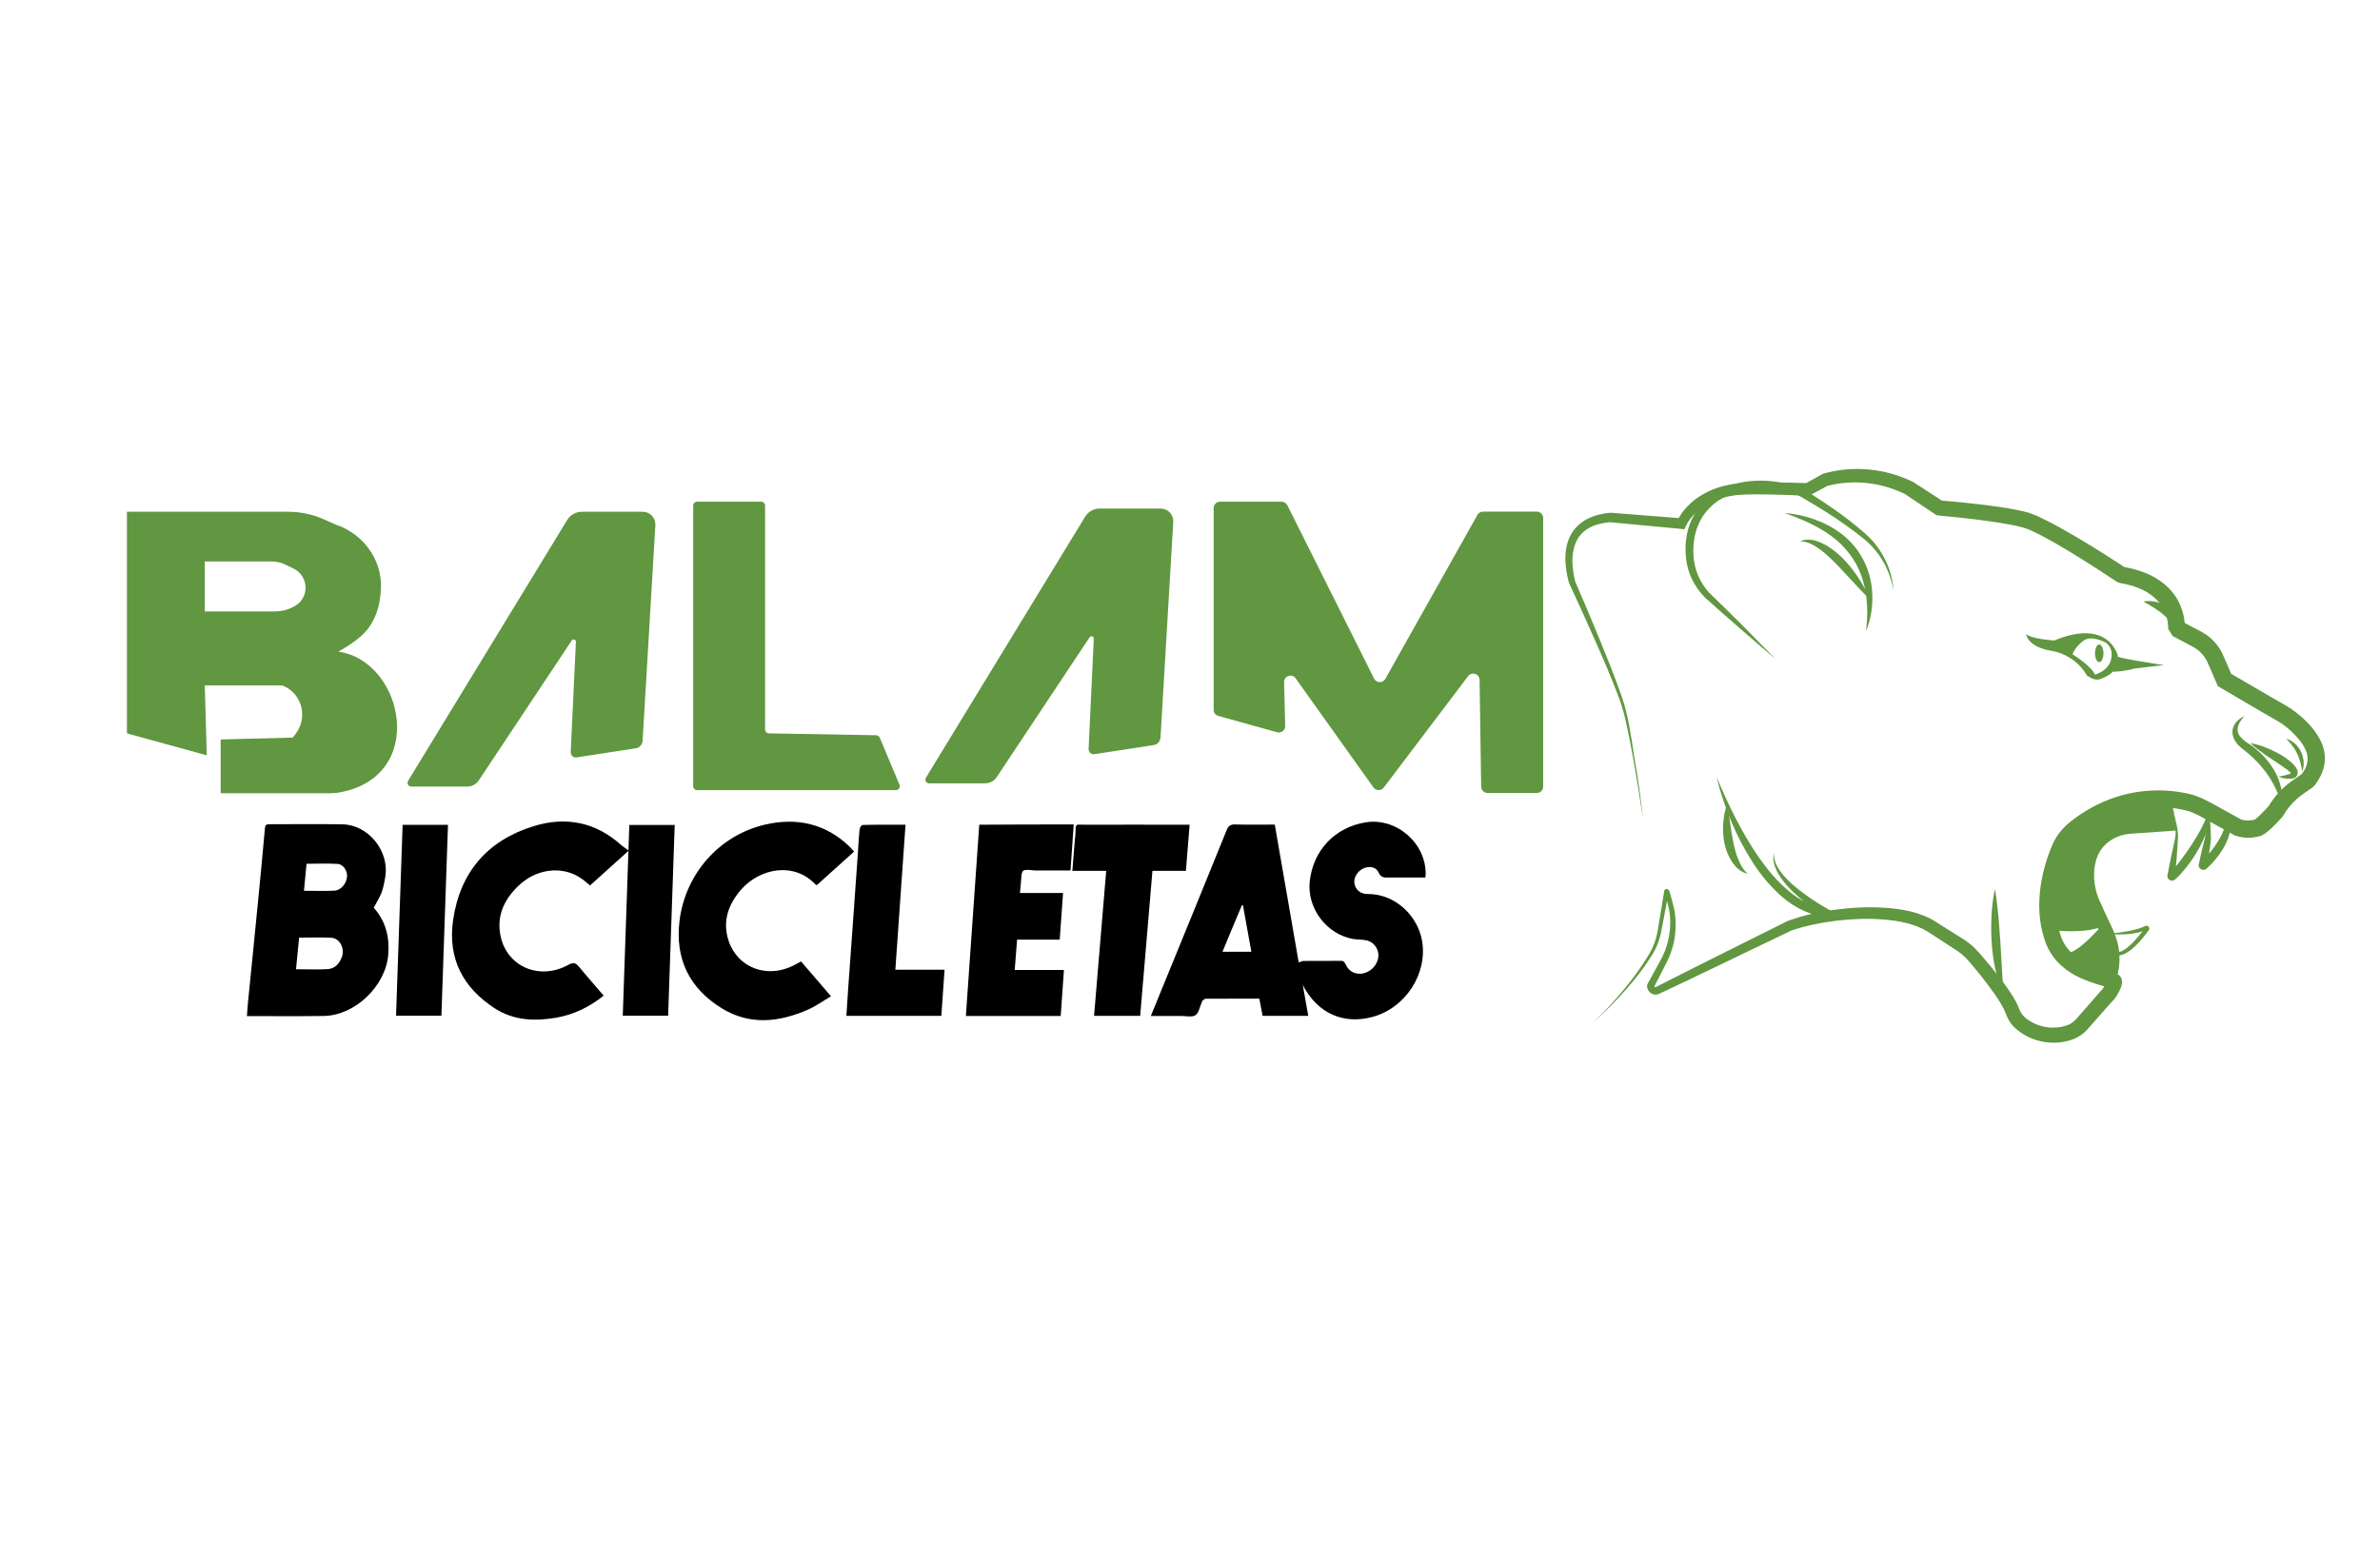 <?xml version="1.0" encoding="utf-8"?>
<!-- Generator: Adobe Illustrator 22.0.1, SVG Export Plug-In . SVG Version: 6.00 Build 0)  -->
<svg version="1.1" id="Capa_1" xmlns="http://www.w3.org/2000/svg" xmlns:xlink="http://www.w3.org/1999/xlink" x="0px" y="0px"
	 viewBox="0 0 1920 1261" style="enable-background:new 0 0 1920 1261;" xml:space="preserve">
<style type="text/css">
	.st0{fill:#609740;}
</style>
<g>
	<g>
		<path class="st0" d="M1325.5,660.8c-2.5-16.6-5.1-33.1-8.1-49.6c-1.5-8.2-3-16.5-4.8-24.6c-1.7-8.2-3.7-16.2-6.7-24
			c-5.8-15.6-12.5-31-19.3-46.3s-13.7-30.6-20.7-45.7l-0.1-0.2l-0.1-0.2c-1.6-6-2.7-12.1-2.9-18.4c-0.1-6.3,0.8-12.9,3.7-18.9
			c2.8-6.1,8-11.1,13.8-14.1c5.9-3.1,12.3-4.5,18.6-5.1h0.3h0.3l57.6,4.5l-4.2,2.6c1.2-2.8,2.5-4.8,4-7c1.5-2.1,3.1-4,4.9-5.8
			c3.5-3.6,7.6-6.7,12-9.2c8.8-5.1,18.5-7.7,28.3-8.8c9.7-0.8,19-0.8,28.4-0.8c9.4,0.1,18.7,0.3,28.1,0.6l-2.6,0.6l14-7.8l0.5-0.3
			l0.6-0.2c23.6-6.7,49.7-4.3,71.9,6.6l0.3,0.1l0.3,0.2l24.2,15.7l-2.7-0.9c13.4,1,26.6,2.4,39.9,4.1c6.7,0.9,13.3,1.8,20,3.1
			c3.4,0.7,6.7,1.3,10.2,2.3c1.8,0.5,3.6,1,5.2,1.8c1.7,0.6,3.4,1.3,4.9,2.1c12.6,5.9,24,12.7,35.5,19.5c11.5,6.9,22.7,14,33.9,21.4
			l-1.7-0.8l1.4,0.4l-0.9-0.2c11.2,1.9,22.6,5.7,32.1,13.4c4.7,3.8,8.8,8.6,11.7,14.1c2.9,5.5,4.6,11.6,5.2,17.6l0.1,2.3l0.1,1.1
			v0.6v0.1v0.1c0.8,1.3-6.8-11.2-3.6-5.9l0,0l0.2,0.1l3.5,1.8l7,3.7l3.5,1.8l3.7,2c2.7,1.6,5.3,3.5,7.6,5.7c2.3,2.2,4.3,4.7,6,7.3
			s3.1,5.8,4,8l6.3,14.5l-2.8-3.2l33.9,19.7l8.5,4.9l4.3,2.5c1.5,0.9,3.1,1.9,4.5,2.9c5.9,4.1,11.2,9,15.8,14.4
			c2.3,2.8,4.5,5.9,6.3,9.3c0.9,1.7,1.7,3.4,2.4,5.4c0.7,2,1.2,4.1,1.5,6.2c0.5,4.2,0.2,8.5-1,12.5c-0.6,2-1.3,3.9-2.3,5.8
			c-0.9,1.9-2.1,3.7-3,5c-0.5,0.8-0.9,1.4-1.8,2.5l-0.5,0.6c-0.2,0.2-0.3,0.3-0.8,0.7l-0.4,0.3l-0.5,0.4l-1,0.7l-4,2.8l-2,1.4
			c-0.6,0.4-1.2,0.8-1.8,1.3c-1.2,0.9-2.3,1.8-3.4,2.8c-4.3,3.8-8,8.4-10.9,13.4l-0.4,0.6l-0.4,0.5c-2.3,2.6-4.5,4.9-6.9,7.3
			c-1.2,1.2-2.5,2.4-3.9,3.6c-1.5,1.2-2.7,2.4-5.6,3.9l-0.5,0.3l-0.8,0.2l-2,0.5c-0.8,0.2-1.7,0.4-2.5,0.5c-1.7,0.3-3.4,0.4-5.1,0.4
			c-3.4,0-6.8-0.5-10.1-1.6l-0.7-0.2l-0.6-0.3l-17.1-9.5l-8.6-4.8c-2.8-1.6-5.2-2.8-7.9-3.9c-2.7-1.1-5.2-1.8-8.3-2.4
			c-3-0.6-6-1.1-9-1.4c-6.1-0.7-12.2-0.7-18.2-0.2c-12.1,1-24.1,4.3-35,9.7c-2.8,1.3-5.4,2.8-8,4.4c-2.7,1.6-5.3,3.3-7.8,5.1
			c-4.9,3.5-9.1,7.4-11.9,11.9c-0.7,1.2-1.2,2.1-1.9,3.6c-0.6,1.4-1.2,2.8-1.8,4.2c-1.1,2.9-2.2,5.8-3.1,8.7
			c-1.8,5.9-3.3,11.9-4.1,18c-1.7,12.1-1.5,24.5,2.1,35.8c1.6,5.7,4.2,10.3,8,14.4c3.8,4,8.5,7.3,13.9,9.9
			c5.4,2.6,11.2,4.4,17.5,6.3c1.6,0.5,3.2,0.9,5,1.6l1.3,0.5h0.1c0.1,0,0.5,0.2,0.8,0.4c0.6,0.3,1.1,0.7,1.6,1.2s0.9,1.1,1.1,1.5
			c0.2,0.3,0.3,0.7,0.4,1c0.2,0.7,0.4,1.5,0.4,2c0,0.3,0,0.7,0,1c-0.2,2.4-0.7,3.3-1.1,4.4c-0.8,2-1.7,3.6-2.7,5.3
			c-0.5,0.8-1,1.6-1.6,2.5c-0.3,0.4-0.7,0.9-1.1,1.4c-0.2,0.2-0.5,0.6-0.8,0.9l-0.2,0.2l-0.5,0.4c-0.3,0.3-0.7,0.5-1,0.7l1.6-1.3
			l-12.8,14.5l-6.4,7.2c-1,1.2-2.5,2.9-4,4.2s-3.2,2.5-5,3.5s-3.7,1.8-5.6,2.4c-1.8,0.6-3.6,1-5.4,1.4c-3.7,0.7-7.4,0.9-11.1,0.7
			c-7.4-0.4-14.7-2.5-21.1-6.3c-1.6-0.9-3.1-2-4.6-3.1c-1.4-1.2-2.9-2.2-4.4-3.9c-2.9-3-4.8-6.9-6-10.3c-1.9-5-5.4-10.4-8.9-15.5
			c-3.6-5.2-7.5-10.2-11.4-15.2l-6.1-7.4c-2.1-2.4-4.1-5-6.1-6.9c-2-2-4.3-3.9-6.7-5.5l-8-5.2l-16.2-10.5c-10-6-22.5-8.5-34.9-9.5
			c-12.5-1-25.2-0.6-37.8,0.9c-12.6,1.5-25.1,4-36.9,8l0.4-0.2l-57.2,27.5l-28.6,13.7l-14.3,6.8l-7.3,3.4c-2.2,0.9-4.9,0.5-6.7-1
			c-1.8-1.4-2.9-3.9-2.6-6.1l0.1-0.6l0.2-0.4l9.7-17.7c3.3-5.7,5.7-11.7,7.1-18.1c1.4-6.3,1.9-12.9,1.3-19.4
			c-0.2-1.6-0.3-3.2-0.7-4.7l-1.1-4.9l-1.2-4.9l-0.6-2.4l-0.3-1.1l-0.2-0.5c0,0-0.1-0.1,0,0s0,0,0.3,0.3s0.7,0.4,1.1,0.4
			c0.5,0.1,1.5-0.4,1.6-0.9l0.2-0.6l-5.9,30.9c-0.9,5.2-2.5,10.5-4.9,15.3c-1.1,2.4-2.5,4.7-4,6.9c-1.4,2.2-2.9,4.4-4.4,6.6
			c-6.1,8.6-12.9,16.7-20,24.4s-14.6,15.1-22.4,22.1c7.6-7.2,14.8-14.9,21.6-22.8c6.8-7.9,13.3-16.2,19-24.9
			c1.4-2.2,2.8-4.4,4.2-6.6c1.4-2.2,2.6-4.4,3.7-6.8c2.1-4.7,3.5-9.6,4.3-14.7l5.1-31v-0.2l0.2-0.4c0.2-0.5,1.2-1.1,1.8-1
			c0.4,0,0.9,0.2,1.2,0.5c0.4,0.4,0.3,0.4,0.5,0.6c0.1,0.2,0.2,0.4,0.3,0.5l0.3,0.7l0.4,1.3l0.7,2.5l1.3,4.9l1.2,4.9
			c0.5,1.7,0.7,3.5,0.9,5.2c0.8,6.9,0.5,13.9-0.8,20.8c-1.3,6.8-3.9,13.5-7.1,19.5l-9.2,17.9l0.3-1c-0.1,0.7,0.8,1.2,1.2,0.9
			l6.9-3.5l14.2-7.2l28.3-14.2l56.7-28.3l0.2-0.1l0.2-0.1c12.6-4.6,25.6-7.4,38.7-9.1c13.1-1.7,26.3-2.4,39.6-1.5
			c6.7,0.4,13.3,1.3,20,2.8l5,1.3c1.6,0.5,3.3,1.1,4.9,1.7c1.6,0.5,3.3,1.3,4.9,2.1s3.4,1.5,4.6,2.4l16.5,10.4l8.3,5.2
			c3,2,5.8,4.2,8.3,6.7c2.6,2.6,4.7,5.1,6.8,7.5l6.3,7.5c4.2,5.1,8.2,10.2,12.1,15.6c3.8,5.5,7.7,10.9,10.5,18
			c1,2.7,2.2,4.6,3.8,6.3c0.7,0.8,1.8,1.6,2.9,2.5c1.1,0.8,2.3,1.6,3.5,2.2c4.8,2.7,10.3,4.3,15.8,4.5c2.8,0.1,5.5-0.1,8.2-0.6
			c1.3-0.3,2.7-0.6,4-1.1c1.3-0.4,2.3-0.8,3.3-1.4c1-0.6,2-1.3,2.9-2.1c1-0.8,1.6-1.5,2.7-2.8l6.4-7.3l12.8-14.7l1.6-1.3
			c-0.2,0.1-0.4,0.2-0.5,0.3l-0.2,0.2l0,0c0,0,0,0.1,0,0c0.1-0.2,0.2-0.3,0.4-0.6c0.3-0.5,0.7-1,1-1.6c0.7-1.2,1.3-2.4,1.7-3.5
			c0.2-0.4,0.3-1.1,0.2-0.3c0,0.1,0,0.3,0,0.4c0,0.3,0.1,1,0.3,1.4c0.1,0.2,0.2,0.5,0.3,0.7c0.2,0.4,0.5,0.9,0.9,1.3
			c0.4,0.4,0.9,0.8,1.4,1c0.2,0.1,0.6,0.3,0.6,0.3h-0.1l-1-0.3c-1.3-0.5-2.8-0.9-4.4-1.4c-6.2-1.8-12.9-3.9-19.3-6.8
			c-6.4-3-12.7-7.1-17.9-12.6c-5.2-5.4-9.1-12.5-11-19.3c-4.4-13.6-4.8-28-2.9-41.6c0.9-6.9,2.5-13.6,4.5-20.1
			c1-3.3,2.1-6.5,3.4-9.7c0.6-1.6,1.3-3.2,2-4.8s1.7-3.5,2.7-5.1c4.1-6.7,9.8-11.7,15.5-15.8c2.8-2.1,5.7-3.9,8.6-5.7s6-3.5,9.1-5
			c12.5-6.2,26.1-10,39.9-11.1c6.9-0.6,13.9-0.5,20.8,0.2c3.5,0.4,6.9,0.9,10.3,1.6c3.4,0.6,7.2,1.7,10.5,3c3.4,1.3,6.8,3,9.7,4.6
			l8.6,4.7l17.1,9.5l-1.3-0.6c1.9,0.6,3.9,0.9,5.9,0.9c1,0,2-0.1,3-0.2c0.5-0.1,1-0.2,1.5-0.3l2-0.5l-1.4,0.5c0,0,0.3-0.2,0.8-0.5
			c0.4-0.3,1-0.8,1.5-1.2c1-0.9,2.1-1.9,3.2-3c2.1-2.1,4.3-4.4,6.3-6.6l-0.8,1.1c3.7-6.3,8.3-12,13.8-16.8c1.4-1.2,2.8-2.4,4.2-3.4
			c0.7-0.6,1.5-1.1,2.2-1.6l2-1.4l4-2.8l1-0.7l0.5-0.3h0.1l0,0l-0.3,0.2c-0.5,0.4-0.5,0.4-0.6,0.5s-0.1,0.2-0.1,0.2
			c0.1-0.2,0.7-0.9,1.1-1.5c0.9-1.4,1.6-2.3,2.1-3.4c0.5-1.1,1-2.2,1.3-3.3c0.7-2.3,0.8-4.6,0.6-6.9c-0.1-1.1-0.4-2.2-0.8-3.3
			s-1-2.4-1.6-3.6c-1.2-2.4-2.8-4.6-4.7-6.9c-3.8-4.5-8.2-8.7-13-12c-1.2-0.8-2.4-1.6-3.7-2.4l-4.2-2.4l-8.5-4.9l-33.8-19.8
			l-1.9-1.1l-0.9-2l-6.3-14.5c-1.1-2.7-1.8-4.3-3-6.1c-1.1-1.8-2.5-3.4-4-4.9s-3.2-2.7-5-3.8l-6.7-3.6l-7-3.7l-3.5-1.9l-0.2-0.1l0,0
			c3.2,5.3-4.4-7.2-3.6-5.9v-0.1V507v-0.4v-0.8l-0.1-1.7c-0.7-8.9-4.9-17-11.9-22.7c-6.9-5.8-16.2-9.1-25.7-10.8l-0.5-0.1l-0.4-0.1
			l-1.4-0.4l-0.9-0.3l-0.8-0.5c-10.9-7.3-22.1-14.5-33.3-21.4c-11.2-6.8-22.6-13.7-34.1-19.1c-1.4-0.7-2.8-1.3-4.2-1.8
			c-1.4-0.6-2.8-1-4.2-1.4c-2.9-0.8-6-1.5-9.2-2.1c-6.3-1.2-12.8-2.2-19.3-3.1c-13-1.8-26.2-3.2-39.3-4.4l-1.5-0.2l-1.2-0.8
			l-24-16.1l0.6,0.3c-19.5-10-42.8-12.6-64.2-6.9l1.1-0.4l-14.1,7.6l-1.2,0.7l-1.3-0.1c-9.2-0.4-18.6-0.8-27.8-1
			c-9.2-0.2-18.6-0.3-27.5,0.3c-8.7,0.8-17.4,3-24.9,7.3c-3.7,2.1-7.2,4.6-10.3,7.6c-1.5,1.5-2.9,3.1-4.2,4.8
			c-1.2,1.6-2.4,3.6-3.1,5.1l-1.3,2.9l-2.9-0.3l-57.5-5.4h0.6c-5.6,0.5-11.1,1.6-15.9,4s-8.8,6-11.2,10.8
			c-2.4,4.7-3.4,10.3-3.5,15.9c0,5.7,0.9,11.4,2.2,17l-0.2-0.4c6.7,15.4,13.2,30.8,19.6,46.4c6.3,15.5,12.7,31.1,18.2,47
			c2.8,8,4.7,16.3,6.2,24.5c1.5,8.3,2.8,16.6,4,24.9C1321.5,627.5,1323.6,644.1,1325.5,660.8z"/>
		<path class="st0" d="M1432.1,531.4c-9.6-8-19.1-16.3-28.6-24.5s-18.9-16.6-28.2-24.9l0,0l-0.1-0.1c-4.1-4.3-7.7-9.2-10.3-14.7
			c-2.7-5.4-4.2-11.5-4.8-17.4c-1.3-11.9,0.7-24.4,6.9-35c0.7-1.4,1.6-2.6,2.5-3.8c0.9-1.2,1.8-2.5,2.8-3.7c2.1-2.2,4.1-4.5,6.6-6.3
			c4.7-4,10.2-6.8,15.8-9c11.4-4.1,23.6-4.9,35.3-3.7c2.9,0.3,5.8,0.9,8.7,1.4c2.9,0.6,5.7,1.4,8.6,2.1c3,0.8,5.9,2.1,8.6,3.7
			l7.4,4.5c9.7,6.2,19.2,12.7,28.3,19.7c4.5,3.5,9,7.2,13.3,11c4.4,3.8,8.3,8.3,11.5,13.2c6.5,9.7,10.4,21,11.1,32.4
			c-2-11.3-6.5-22-13.4-30.8c-3.5-4.4-7.4-8.4-11.8-11.8c-4.4-3.5-9-6.9-13.6-10.2c-9.2-6.6-18.9-12.6-28.6-18.4l-7.3-4.3
			c-2.3-1.3-4.6-2.3-7.2-2.9c-2.7-0.6-5.4-1.3-8.1-1.8c-2.7-0.4-5.5-0.9-8.2-1.2c-10.9-1.1-22.1-0.2-32.2,3.5c-5,2-9.8,4.3-13.9,7.8
			c-2.2,1.5-3.9,3.6-5.8,5.4c-0.9,1-1.6,2.1-2.4,3.1s-1.6,2.1-2.2,3.3l-1.9,3.5l-1.5,3.7l-0.8,1.9c-0.2,0.6-0.3,1.3-0.5,1.9l-1,3.9
			c-0.4,2.7-0.8,5.3-1,8c-0.1,2.7-0.1,5.4,0.1,8.1c0.8,10.8,5.2,21.1,12.6,29.2l-0.1-0.1c9,8.7,18,17.5,26.9,26.4
			C1414.4,513.6,1423.3,522.4,1432.1,531.4z"/>
		<path class="st0" d="M1505.3,509.3c1.5-11,1.4-21.9-0.4-32.4c-1.9-10.4-5.7-20.4-12-28.8c-6-8.5-14.2-15.4-23.4-20.8
			c-9.2-5.5-19.3-9.7-29.8-13.4c11.1,0.9,22.1,3.7,32.3,8.6c5.2,2.3,10,5.5,14.6,9c4.5,3.6,8.5,7.9,11.9,12.5
			c3.3,4.7,6.1,9.9,8.1,15.4c1.9,5.5,3.2,11.1,3.6,16.8C1511.2,487.5,1509.6,499,1505.3,509.3z"/>
		<path class="st0" d="M1452.3,437c2.8-1.9,6.5-1.8,9.8-1.3c1.7,0.2,3.3,0.9,4.9,1.3c1.5,0.6,3.1,1.3,4.6,2.1c6,3.1,11,7.4,15.6,12
			c4.5,4.6,8.5,9.7,12,15.1c3.6,5.3,6.6,11,9,17c-4.8-4.4-9-9.1-13.3-13.7c-4.2-4.6-8.5-9.1-12.7-13.6c-4.3-4.3-8.6-8.7-13.5-12.3
			c-2.4-1.7-4.9-3.5-7.6-4.7C1458.4,437.7,1455.5,436.6,1452.3,437z"/>
		<path class="st0" d="M1384.8,626.8c4.7,11.5,9.9,22.6,15.5,33.6c5.6,10.9,11.8,21.5,18.7,31.5c3.5,5,7.2,9.8,11.1,14.3
			c4,4.5,8.2,8.7,12.8,12.6c9,7.7,19.8,13.2,31.3,14.7l-1.8,5.8c-5.1-3-9.7-6.3-14.3-9.8c-4.6-3.5-9-7.3-13.1-11.4
			c-4.1-4.1-7.9-8.6-10.7-13.7c-2.8-5-4.8-11.2-3.1-16.8c-0.7,5.8,1.9,11.1,5.1,15.5c3.2,4.5,7.3,8.4,11.5,12
			c4.3,3.6,8.8,6.9,13.4,10.1c4.6,3.1,9.5,6.1,14.3,8.8l12.4,7l-14.2-1.2c-13.2-1.1-25.4-7.3-35.2-15.5
			c-9.8-8.3-17.9-18.2-24.7-28.7c-6.8-10.6-12.5-21.7-17.3-33.2C1391.6,650.7,1387.6,638.9,1384.8,626.8z"/>
		<path class="st0" d="M1409.9,704.9c-5.4-0.9-9.8-5.2-12.8-9.8s-5-9.8-6-15.1c-0.6-2.6-0.8-5.3-1-8c0-2.7-0.2-5.3,0.1-7.9
			c0.2-2.6,0.5-5.3,1-7.8c0.6-2.6,1.2-5.1,2.1-7.7c0.7,2.6,1,5.2,1.4,7.7c0.3,2.5,0.8,5.1,1,7.6l1.1,7.4c0.5,2.4,0.8,4.9,1.3,7.3
			c0.9,4.8,2.2,9.5,3.9,14C1403.8,697,1405.9,701.4,1409.9,704.9z"/>
		<path class="st0" d="M1609.4,717.4c2.4,14.2,3.3,28.1,4.3,42l2.5,42c-3.2-6.4-5.2-13.4-6.7-20.4s-2.4-14.1-2.8-21.2
			c-0.5-7.1-0.4-14.2-0.1-21.3C1607,731.5,1607.7,724.4,1609.4,717.4z"/>
		<path class="st0" d="M1751.8,645.6c1,5.1,1.9,10.1,3.1,15.2c1.1,5,2.5,10.2,2.1,15.5c-0.2,5.3-0.7,10.4-1,15.5
			c-0.4,5.2-0.8,10.3-1.3,15.4v-0.4c0.1-1.4-1.2-2.7-2.7-2.6c-0.4,0-0.7,0.1-1.1,0.3c-0.3,0.1-0.7,0.5-0.5,0.3l0.3-0.3
			c0.4-0.4,0.8-0.9,1.2-1.3l2.4-2.9c1.6-1.9,3.2-3.9,4.7-6c3.1-4,6-8.2,8.8-12.4s5.4-8.6,7.8-13c2.3-4.5,4.4-9.1,5.9-14l0.3,1.2
			c-1.6-1.6-4.2-3.1-6.6-4.4c-2.5-1.3-5.1-2.3-7.7-3.2c-2.7-0.9-5.3-1.8-8.1-2.4c-1.4-0.3-2.7-0.7-4.1-1l-2.1-0.5
			c-0.3-0.1-0.7-0.2-1,0C1751.9,644.9,1751.7,645.2,1751.8,645.6z M1751.8,645.6c-0.1-0.3,0.1-0.7,0.4-0.9s0.7-0.1,1,0l2.1,0.4
			c1.4,0.3,2.8,0.6,4.1,0.9c2.7,0.6,5.5,1.2,8.2,1.9c2.7,0.8,5.4,1.5,8.1,2.5s5.3,1.9,8,4l0.5,0.4l-0.1,0.9
			c-0.8,5.3-2.2,10.4-4,15.4s-4.1,9.8-6.7,14.4c-2.6,4.6-5.6,9-8.8,13.2c-1.6,2.1-3.3,4.1-5.1,6.1c-0.9,1-1.8,2-2.8,2.9
			c-0.5,0.5-1,1-1.5,1.4l-0.4,0.4c0.1-0.1-0.5,0.4-0.9,0.6c-0.5,0.2-1,0.4-1.5,0.4c-2.1,0.2-4-1.7-3.9-3.7v-0.3v-0.1
			c0.9-5.1,2-10.1,3-15.2c1.1-5,2.3-10.1,3.2-15.1c1-5,0.3-10.1-0.5-15.2C1753.6,655.7,1752.6,650.7,1751.8,645.6z"/>
		<path class="st0" d="M1782.8,655.2c0,4.2,0.2,8,0.4,11.6c0.2,3.6,0.4,6.9,0.4,10.2v0.3c-0.5,3.6-0.8,7.2-1.4,10.7
			c-0.5,3.6-1,7.1-1.7,10.7l0.1-0.8c0-1.4-1.3-2.7-2.7-2.8c-0.7-0.1-1.5,0.2-2.1,0.6c-0.1,0.1-0.3,0.2-0.3,0.3l0.1-0.1l0.1-0.1
			l0.9-1l1.7-1.8l3.3-3.7c2.2-2.5,4.2-5.1,6-7.8s3.5-5.5,4.8-8.4c1.4-2.9,2.4-6,3.3-9.2l0.7,2c-0.9-0.9-2-1.9-3.1-2.8
			c-1.1-0.9-2.2-1.8-3.4-2.7l-3.5-2.6l-1.8-1.3C1784.1,656.2,1783.5,655.7,1782.8,655.2z M1782.8,655.2c0.6,0.2,1.3,0.4,2.1,0.7
			c0.7,0.2,1.4,0.5,2.1,0.7c1.4,0.5,2.8,1,4.2,1.7c1.4,0.6,2.7,1.3,4.1,2c1.3,0.7,2.6,1.4,4,2.4l0.8,0.6l-0.1,1.4
			c-0.2,3.6-1.1,7.2-2.2,10.6c-1.1,3.5-2.8,6.7-4.6,9.8c-1.9,3.1-4,6-6.3,8.7c-1.1,1.4-2.4,2.7-3.6,3.9l-1.8,1.8l-0.9,0.9l-0.1,0.1
			l-0.1,0.1c-0.1,0.1-0.3,0.3-0.5,0.4c-0.7,0.6-1.8,0.9-2.7,0.8c-1.8-0.1-3.5-1.8-3.5-3.6v-0.5l0.1-0.3c0.7-3.5,1.5-7,2.3-10.5
			s1.7-7,2.6-10.5v0.3c0.6-3.9,1.3-7.8,2-11.4L1782.8,655.2z"/>
		<path class="st0" d="M1751.6,644.6c0,0-44.7-3.3-65.8,16.1c-21.2,19.4-31.8,15.5-32.5,81.9c0,0-0.7,12,8.6,24.7
			c-2-2.9-5.5-8.9-6.7-16.8c0,0,22.4,2.7,36.7-1.6c0.7-0.2,1.3,0.7,0.7,1.2c-5.8,5.9-19.6,21.5-29.2,19.1
			c7.3,8.9,19.8,17.8,41.2,22.8l-4.3,11c0,0,18.9-22.2,3.6-54.4l-6.7-14.2c-0.6-1.7-1.4-3.3-2.2-5c-8-15.7-6.5-32.1-1.8-41
			c4.9-9.2,14.7-14.9,25.1-15.7l35.9-2.5h1.8L1751.6,644.6z"/>
		<path class="st0" d="M1701.1,753.4c5.4-0.5,10.8-1.2,16.1-2.2c2.6-0.5,5.2-1.1,7.8-1.9c1.3-0.4,2.5-0.8,3.7-1.3l1.8-0.8l0.4-0.2
			c0.3-0.1,0.6-0.1,0.9-0.1c0.6,0,1.2,0.4,1.6,0.8c0.4,0.5,0.6,1.1,0.5,1.7c0,0.6-0.6,1.3-0.6,1.3c-3.2,4.4-6.7,8.7-10.7,12.6
			c-2,1.9-4.2,3.7-6.7,5.2c-2.4,1.5-5.4,2.7-8.6,2.3l-0.8-0.1l-0.2-0.7C1704.3,764.2,1702.7,758.5,1701.1,753.4z M1701.1,753.4
			c2.6,5.8,5.3,10.8,7.5,15.7l-1-0.8c2.3,0.1,4.6-1,6.7-2.4s4-3.2,5.9-5c3.7-3.8,7.1-7.9,10.4-12.2c0.2-0.3-0.1,0.1-0.1,0.4
			c0,0.3,0.1,0.6,0.2,0.8c0.2,0.2,0.4,0.3,0.7,0.4c0.3,0,0.6-0.2,0.3,0l-2,0.7c-1.3,0.4-2.7,0.9-4,1.2c-2.7,0.7-5.5,1.1-8.2,1.4
			C1712.1,754.1,1706.6,754.1,1701.1,753.4z"/>
		<g>
			<path class="st0" d="M1634.6,511.5c0,0,0.3,10.1,20.2,13.6c0,0,18.3,1.9,28.8,19.9c0,0,5.1,4.1,9.8,3.2c0,0,7.3-2.2,11.1-6.3
				c0,0,7.3,0.3,17.4-2.5l23.7-2.8c0,0-42.4-6.3-37-7.3c0,0-6.9-31-51.5-12.5C1657.1,516.7,1638.4,515.6,1634.6,511.5z
				 M1671.9,527.9c1.8-4.5,5.1-8.1,8.5-10.7c5-4,12.5-1.6,18.2,1.2c0,0,6.6,3.5,4.5,13.4c-1,4.9-4.7,8.8-9.2,10.9l-3.8,1.7
				C1687.1,537.1,1671.9,527.9,1671.9,527.9z"/>
			<ellipse class="st0" cx="1693.5" cy="527.1" rx="3.4" ry="7.1"/>
		</g>
		<path class="st0" d="M1762.4,514.1c-5.3-6.2-9.8-11.7-15.1-16.4c-2.6-2.4-5.4-4.6-8.4-6.5c-3-2.2-6.3-3.7-9.8-5.9
			c4-0.7,8.3-0.5,12.2,0.9c4,1.3,7.7,3.5,10.7,6.3c3.1,2.8,5.6,6.2,7.4,9.8C1761.2,506,1762.5,510,1762.4,514.1z"/>
		<path class="st0" d="M1840.8,650.3c-1.4-4.9-2.7-9.5-4.9-13.9c-2.1-4.3-4.4-8.4-7.2-12.3c-2.8-3.8-5.8-7.5-9.2-10.8
			c-3.3-3.4-7-6.5-10.6-9.3l-0.2-0.1l-3-2.7c-0.9-1.1-1.8-2.1-2.5-3.3c-1.6-2.3-2.5-5.4-2.2-8.3c0.2-3,1.7-5.5,3.4-7.4
			c1.8-1.9,3.9-3.4,6.2-4.4c-3.3,3.5-5.9,8-5.4,11.9c0.3,1.9,1.1,3.6,2.5,5.1c0.6,0.8,1.5,1.4,2.2,2.2l2.6,2l-0.2-0.1
			c4.7,2.7,8.5,6,12.3,9.6c3.6,3.7,6.9,7.8,9.6,12.3c2.8,4.4,4.7,9.3,5.9,14.4C1841.4,640,1841.4,645.3,1840.8,650.3z"/>
		<path class="st0" d="M1838.2,626.6c2.5-0.5,4.9-0.9,7.1-1.6c1.1-0.3,2.2-0.7,2.8-1.1c0.4-0.2,0.5-0.5,0.4-0.5
			c-0.2,0-0.3,0.4-0.3,0.4c-0.1,0-0.6-0.8-1.4-1.4c-0.7-0.7-1.6-1.3-2.5-2c-1.8-1.3-3.7-2.6-5.6-3.9c-3.9-2.5-7.9-5.2-11.8-7.9
			c-3.9-2.8-7.9-5.6-11.5-9.1c5,0.9,9.6,2.4,14.1,4.3c4.5,1.9,8.9,4.1,13.1,6.8c2.1,1.4,4.1,2.9,6,4.6c1,0.9,1.9,1.8,2.8,3
			c0.9,1.1,1.9,2.4,2.2,4.7c0.2,1.1-0.3,2.9-1.2,3.7c-0.9,0.9-1.8,1.3-2.6,1.4c-1.6,0.4-2.9,0.4-4.2,0.3
			C1843,628.2,1840.5,627.6,1838.2,626.6z"/>
		<path class="st0" d="M1857.2,622.5c-0.7-5.3-1.9-10-4-14.4c-1-2.2-2.3-4.3-3.8-6.2c-1.4-2-3.2-3.8-5-5.9c2.5,0.8,5,2.2,7,4
			c2.1,1.8,3.7,4.1,4.9,6.6c1.2,2.5,1.9,5.2,2.1,7.9C1858.6,617.2,1858.3,620,1857.2,622.5z"/>
	</g>
	<g>
		<path class="st0" d="M273.3,525.8l-0.2-0.2c0,0,17.2-8.9,24.5-19.3c7-10,9.2-20.3,9.7-31.5c1.1-23.2-14.3-44.1-36.3-51.5l-10-4.4
			c-9-4-18.8-6-28.6-6h-130v178.8l64.4,17.7l-1.6-56.4h62.1c0.5,0,1.4,0.3,2.5,0.9c14.4,7,18.4,25.7,8.6,38.3l-2.2,2.9l-58.2,1.5
			V640h88.6l5.2-0.3C345.6,628.2,326.3,533.7,273.3,525.8z M237.6,489.1l-1.2,0.6c-4.4,2.4-9.4,3.6-14.4,3.6h-56.8V453h54
			c3.7,0,7.3,0.8,10.6,2.4l7,3.3C249.4,464.9,249.8,482.5,237.6,489.1z"/>
		<path class="st0" d="M329.2,630l128.4-210.5c2.5-4.1,7-6.6,11.8-6.6h49.1c5.9,0,10.5,4.9,10.2,10.8l-10.3,174
			c-0.2,2.8-2.1,5.2-4.8,5.9l-47.9,7.4c-2.7,0.8-5.4-1.4-5.3-4.2l4.2-88.9c0.1-1.9-2.4-2.7-3.4-1.1l-75,112.9
			c-2.1,3.1-5.6,4.9-9.4,4.9h-45C329.4,634.6,328,632,329.2,630z"/>
		<path class="st0" d="M559.2,634.3V408c0-1.8,1.4-3.2,3.2-3.2H614c1.8,0,3.2,1.4,3.2,3.2v180.5c0,1.7,1.4,3.2,3.1,3.2l86.5,1.5
			c1.2,0,2.2,0.7,2.8,1.7l15.9,37.9c1.2,2.1-0.4,4.7-2.8,4.7H562.4C560.7,637.5,559.2,636.1,559.2,634.3z"/>
		<path class="st0" d="M979.1,572.7V409.9c0-2.8,2.3-5.1,5.1-5.1h49.7c1.9,0,3.7,1.1,4.6,2.8l70,139.9c1.8,3.7,7.1,3.8,9.1,0.2
			l74.3-132.3c0.9-1.6,2.6-2.6,4.5-2.6h43.4c2.8,0,5.1,2.3,5.1,5.1v216.8c0,2.8-2.3,5.1-5.1,5.1H1200c-2.8,0-5.1-2.3-5.1-5.1
			l-1.3-86.2c-0.1-4.7-5.9-6.8-9-3.3l-68.5,90.5c-2.1,2.4-5.8,2.3-7.9-0.1L1045,547c-3.1-3.8-9.3-1.5-9.1,3.4l0.9,35.3
			c0.1,3.5-3.2,6-6.5,5.1l-47.5-13.2C980.6,577,979.1,575,979.1,572.7z"/>
		<path class="st0" d="M747,627.4l128.4-210.5c2.5-4.1,7-6.6,11.8-6.6h49.1c5.9,0,10.5,4.9,10.2,10.8l-10.3,174
			c-0.2,2.8-2.1,5.2-4.8,5.9l-47.9,7.4c-2.7,0.8-5.4-1.4-5.3-4.2l4.2-88.9c0.1-1.9-2.4-2.7-3.4-1.1l-75,112.9
			c-2.1,3.1-5.6,4.9-9.4,4.9h-45C747.2,632,745.7,629.4,747,627.4z"/>
	</g>
	<g>
		<path d="M1051,794.8c1.4,8.2,2.9,16.4,4.4,24.8c-12.3,0-24.3,0-36.8,0c-0.9-4.5-1.8-9.1-2.7-13.9c-14.6,0-28.9,0-43.3,0.1
			c-0.8,0-1.7,1-2.5,1.6c-0.4,0.3-0.4,1-0.7,1.5c-1.6,3.5-2.3,8.5-5,10.2c-2.8,1.8-7.6,0.6-11.5,0.6c-8,0-15.9,0-24.5,0
			c3.2-7.8,6.2-15.2,9.2-22.5c17.4-42.5,34.8-85,52-127.5c1.4-3.4,3-4.6,6.7-4.5c10.5,0.3,21,0.1,32.1,0.1
			c6.5,37.4,12.9,74.6,19.3,111.2c1.7-0.5,2.8-1.2,4-1.2c10-0.1,19.9,0.1,29.9-0.1c2.6,0,3.2,1.3,4.1,3.2c2.6,5.5,7.9,8.1,13.8,7
			c6.8-1.4,12-7.2,12.5-14c0.3-5.3-3.3-11-8.8-12.5c-3.7-1-7.8-0.7-11.6-1.3c-21.5-3.8-37.4-25-35-46.6c2.8-25,20.2-43.4,45-47.5
			c25-4.1,49.2,17,48.5,42.4c0,0.5-0.2,1.1-0.3,2.1c-7.2,0-14.3,0-21.4,0c-2.8,0-5.6-0.1-8.4,0c-3.5,0.2-6.1-0.1-7.9-4.1
			c-2.1-4.5-7.2-5.4-12.1-3.3c-5,2.2-8.3,7.8-7.3,12.5c1,4.9,4.9,8.2,10.3,8.2c22.9-0.3,40.8,18,44.2,37.7
			c4.6,26.8-13.5,54.4-40.1,61.5C1084.3,826.6,1063.2,818.2,1051,794.8z M986.2,767.9c8,0,15.4,0,23.3,0
			c-2.3-12.8-4.6-25.2-6.8-37.6c-0.3,0-0.6,0-0.8,0C996.7,742.6,991.5,755,986.2,767.9z"/>
		<path d="M301.5,732.4c9.6,10.7,12.9,23.5,11.7,37.9c-2.1,25.2-26.7,49-52,49.4c-20.5,0.3-40.9,0.1-62,0.1
			c0.4-5.4,0.7-10.5,1.3-15.5c2.7-27.2,5.5-54.4,8.1-81.5c1.8-18.1,3.5-36.3,5.1-54.4c0.2-2.5,0.9-3.4,3.5-3.4
			c19.8,0.1,39.6-0.3,59.4,0.1c20.5,0.5,37.4,21.4,34.3,41.8c-0.7,4.5-1.6,9.1-3.1,13.4C306.1,724.4,303.6,728.2,301.5,732.4z
			 M241.3,756.5c-0.9,8.6-1.7,17-2.5,25.5c8.9,0,17.3,0.4,25.6-0.1c5.6-0.3,9.3-4.3,11.3-9.5c2.7-7-1.5-15.4-8.4-15.8
			C258.8,756.1,250.2,756.5,241.3,756.5z M245.2,718.7c8.3,0,16.4,0.3,24.5-0.1c5.4-0.2,10-5.9,10.3-11.6c0.2-4.6-3.2-9.8-7.8-10
			c-8.2-0.5-16.4-0.1-24.9-0.1C246.6,704.1,245.9,711.2,245.2,718.7z"/>
		<path d="M487,803.3c-11.5,9.2-24.1,15.3-38.3,17.8c-17.3,3-34.3,2.3-49.5-7.5c-25.7-16.7-38.1-40.2-33.7-71.1
			c5.6-39,28-64.6,65.2-76c25.6-7.9,49.7-3.3,70.2,15.1c1.9,1.7,4.1,3,6.3,4.7C496,696.4,486,705.4,476,714.4
			c-2.5-2-4.7-4.1-7.3-5.8c-15-10.3-36-7.9-50.5,6.1c-11.6,11.1-17.9,24.7-14.3,40.9c5.5,24.8,31.7,35.5,54.7,22.8
			c4-2.2,5.8-1.6,8.5,1.6C473.4,787.7,480.2,795.3,487,803.3z"/>
		<path d="M689,687.1c-10.1,9.1-20,18-30,27c-0.3-0.1-0.7-0.2-1-0.4c-18-19-45.3-12.7-59.9,3.8c-10.6,12-15.5,25.9-10.3,41.6
			c7.4,22,31.3,30.7,52.7,19.7c1.7-0.9,3.4-1.9,5.7-3.1c7.8,9,15.6,18.1,24.2,28.1c-6.3,3.7-11.9,7.8-18.2,10.6
			c-23.4,10.4-47.4,13.1-70.1-1c-25.9-16-37.7-39.8-33.9-70.6c4.7-37.8,32-68.9,69-77.5c25.5-5.9,48.7-0.9,68.1,17.7
			C686.5,684.2,687.6,685.6,689,687.1z"/>
		<path d="M866.2,665.2c-0.9,12.5-1.7,24.7-2.6,37.1c-9.9,0-19.4,0-28.9,0c-0.3,0-0.5-0.1-0.8-0.1c-9.6-0.9-9.6-0.9-10.2,8.6
			c-0.2,3-0.6,6.1-0.9,9.7c11.7,0,23,0,34.8,0c-0.9,12.8-1.8,25-2.7,37.6c-11.5,0-22.7,0-34.4,0c-0.6,8.2-1.3,16-1.9,24.5
			c13.4,0,26.4,0,39.7,0c-0.9,12.7-1.8,24.8-2.6,37.1c-25.4,0-50.6,0-76.5,0c3.6-51.4,7.2-102.7,10.8-154.3
			C815.4,665.2,840.4,665.2,866.2,665.2z"/>
		<path d="M929.7,702.6c-3.3,39.2-6.6,78-9.9,117c-12.5,0-24.6,0-37.2,0c3.3-38.9,6.5-77.7,9.8-117c-9.3,0-18,0-27.3,0
			c0.7-9,1.4-17.5,2.1-26c0.1-1.4,0.4-2.8,0.4-4.2c0.3-8.3-0.3-7,7.1-7c26.4-0.1,52.8,0,79.2,0c1.7,0,3.3,0,5.8,0
			c-1,12.5-2,24.7-3,37.2C947.6,702.6,938.8,702.6,929.7,702.6z"/>
		<path d="M730.5,665.4c-2.8,39.2-5.5,77.8-8.2,117c13.4,0,26.4,0,39.7,0c-0.9,12.7-1.7,24.8-2.6,37.2c-25.5,0-50.8,0-76.6,0
			c0.5-7.2,0.9-14.3,1.4-21.4c1.3-18.5,2.6-36.9,4-55.4c1.3-18.3,2.6-36.6,3.9-54.9c0.4-6.3,0.7-12.6,1.4-18.9
			c0.1-1.3,1.5-3.4,2.4-3.4C707.1,665.3,718.5,665.4,730.5,665.4z"/>
		<path d="M324.8,665.5c12.4,0,24.2,0,36.6,0c-1.8,51.4-3.5,102.6-5.3,154c-12.2,0-24,0-36.6,0C321.2,768.3,323,717.1,324.8,665.5z"
			/>
		<path d="M507.7,665.6c12.4,0,24.3,0,36.6,0c-1.8,51.4-3.5,102.5-5.3,153.9c-12.2,0-24.2,0-36.6,0
			C504.2,768.2,505.9,717.1,507.7,665.6z"/>
	</g>
</g>
</svg>
